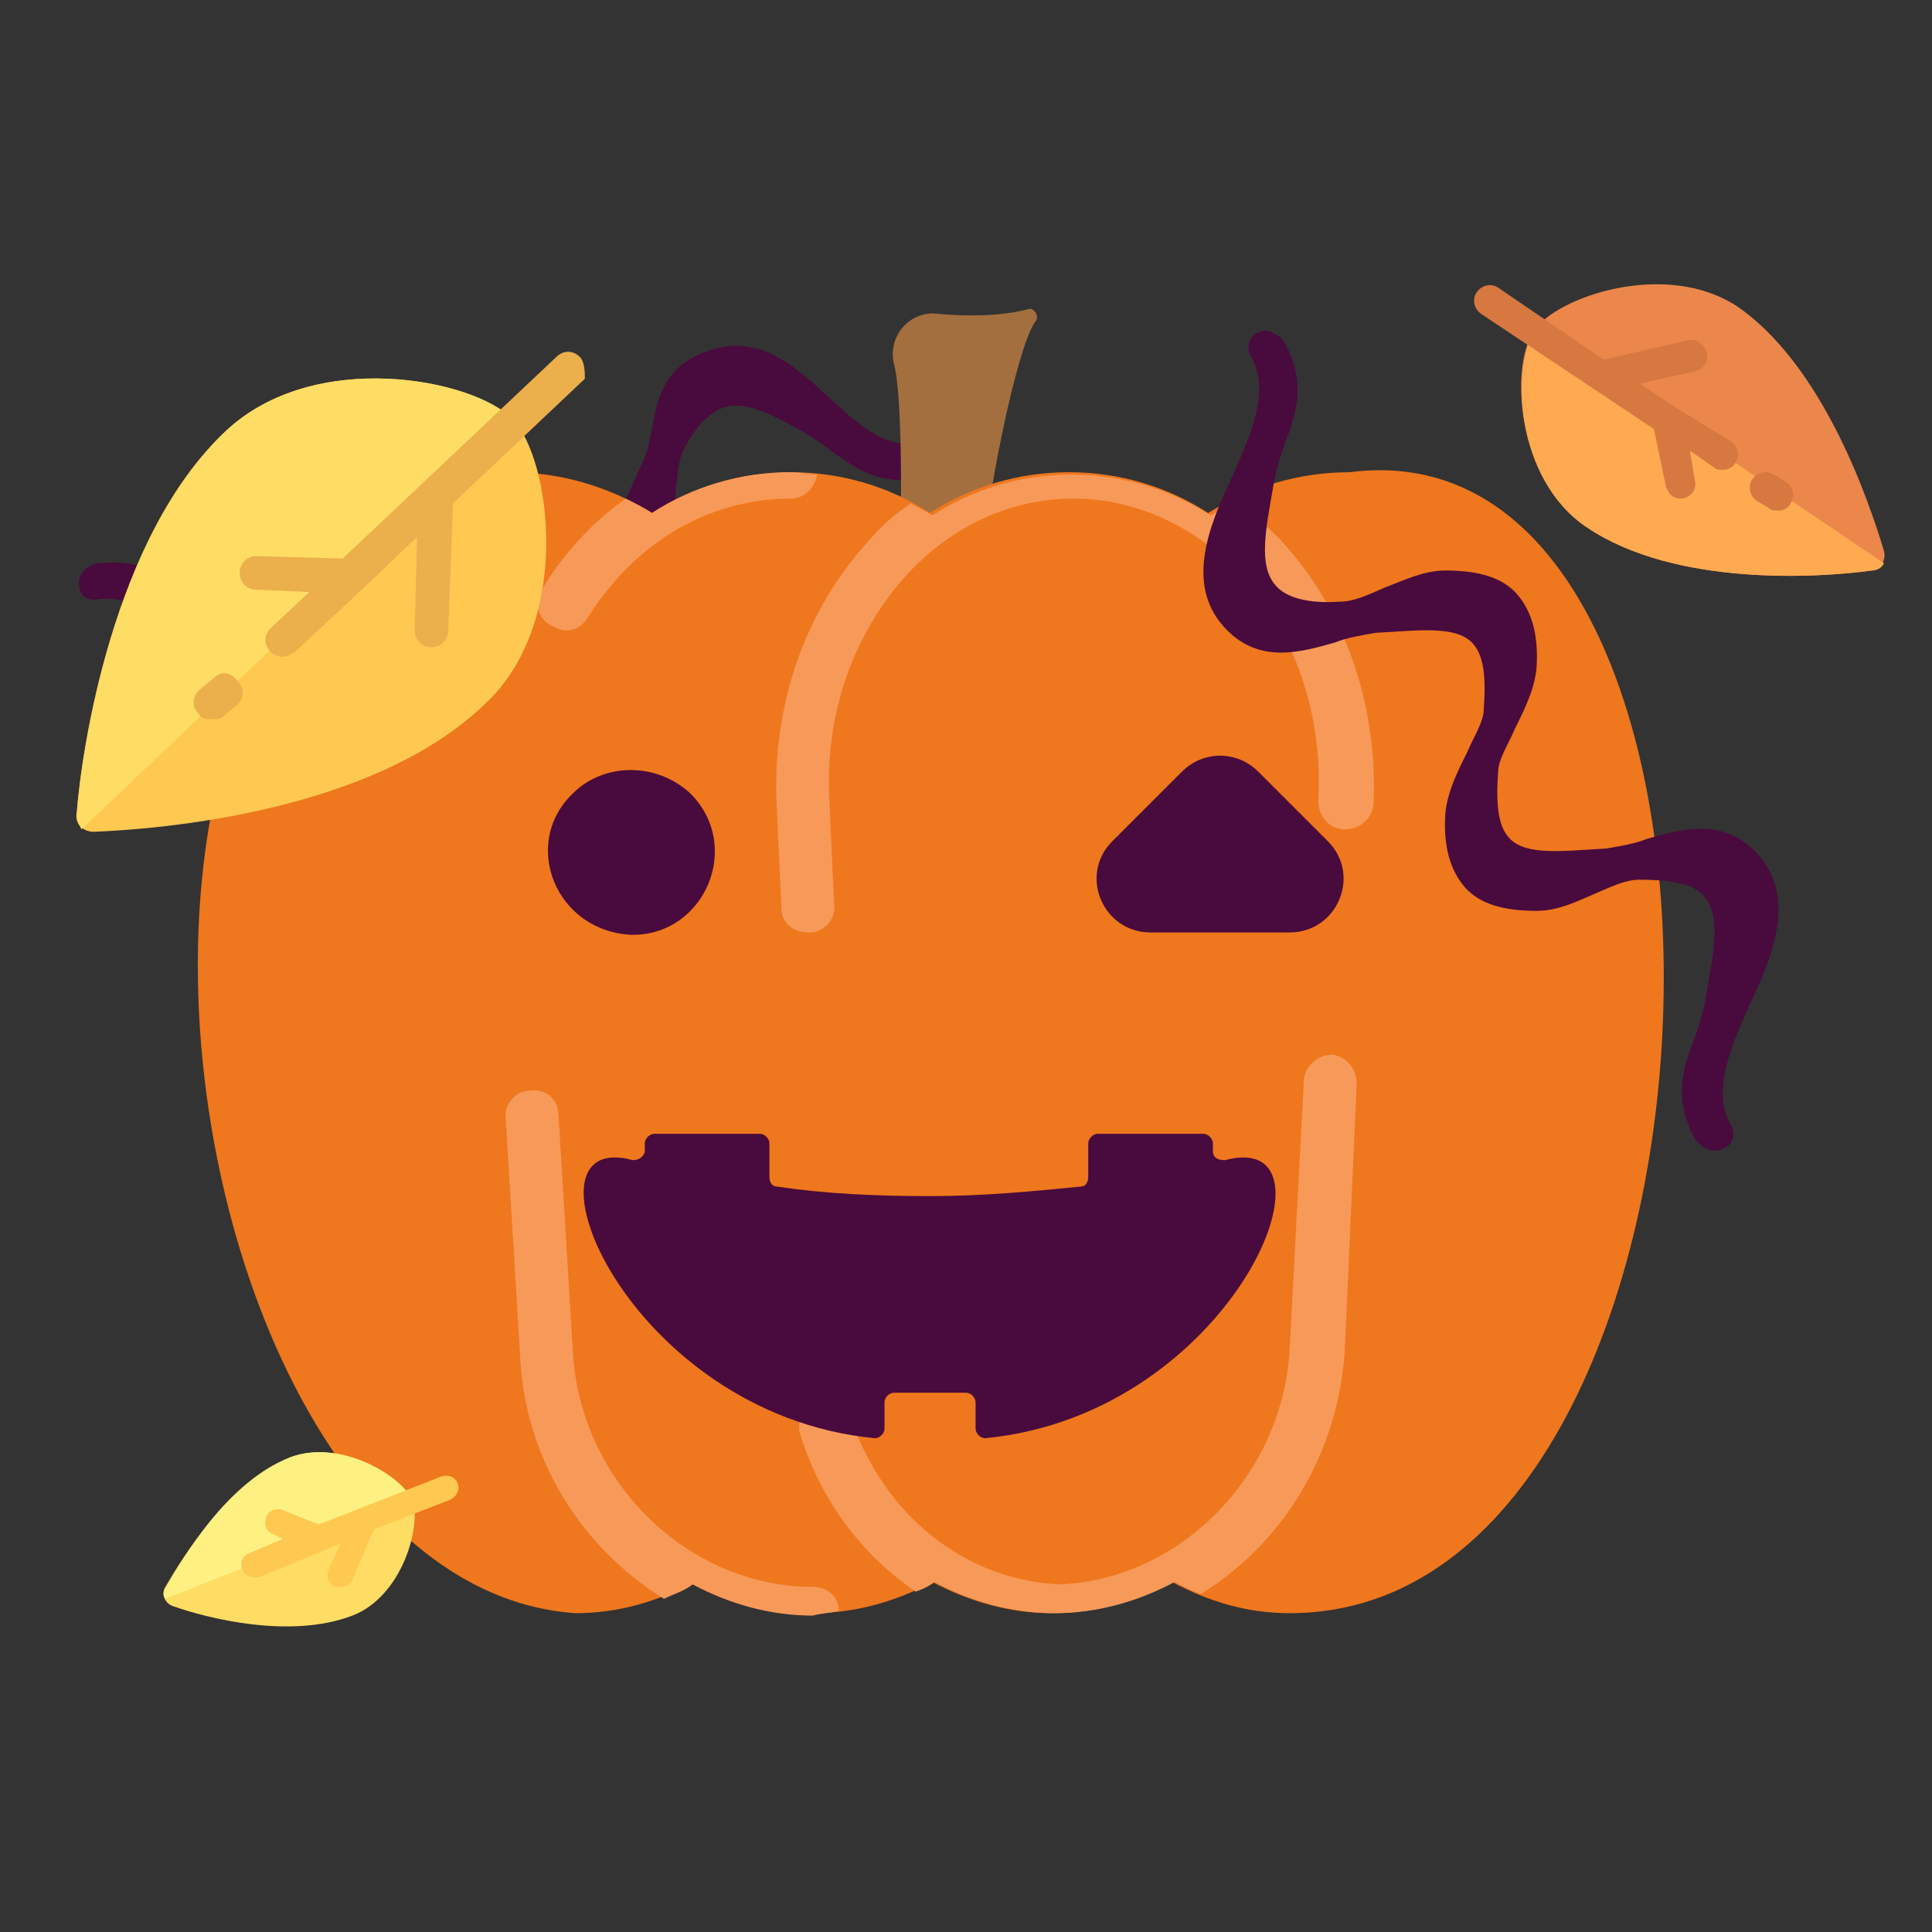 <?xml version="1.0" encoding="utf-8"?>
<!-- Generator: Adobe Illustrator 22.1.0, SVG Export Plug-In . SVG Version: 6.00 Build 0)  -->
<svg version="1.1" id="Layer_1" xmlns="http://www.w3.org/2000/svg" xmlns:xlink="http://www.w3.org/1999/xlink" x="0px" y="0px"
	 viewBox="0 0 80.6 80.6" style="enable-background:new 0 0 80.6 80.6;" xml:space="preserve">
<rect x="0" y="0" width="80.6" height="80.6" fill="#333333" stroke="none"/>
<style type="text/css">
	.st0{fill:#490A3D;}
	.st1{fill:#A46F3E;}
	.st2{fill:#EF771D;}
	.st3{fill:#F79959;}
	.st4{fill:#FFC850;}
	.st5{fill:#FFDC64;}
	.st6{fill:#EBAF4B;}
	.st7{fill:#EB874B;}
	.st8{fill:#FFAA50;}
	.st9{fill:#D77841;}
	.st10{fill:#FFF082;}
</style>
<g>
	<g>
		<path class="st0" d="M38.3,19.2c-3.6,0.5-5.2-5.2-8.7-3.9c-2,0.8-1.5,2.7-2.2,4.3c-1,2.4-1.8,4.4-5.3,2.9
			c-1.1-0.5-1.7-1.9-2.8-2.4c-1.9-0.8-3.1-0.4-4.1,1.4c-0.6,1.1-0.2,2.6-0.8,3.6c-1.8,3.3-3.6,2.3-5.9,1c-1.8-1-2.2-2.3-4.4-2
			c-0.1,0-0.4,0.2-0.1,0.2c3.6-0.5,5.2,5.2,8.7,3.9c2-0.8,1.5-2.7,2.2-4.3c1-2.4,1.8-4.4,5.3-2.9c1.1,0.5,1.7,1.9,2.8,2.4
			c1.9,0.8,3.1,0.4,4.1-1.4c0.6-1.1,0.2-2.6,0.8-3.6c1.8-3.3,3.6-2.3,5.9-1c1.8,1,2.2,2.3,4.4,2C38.3,19.4,38.6,19.2,38.3,19.2
			L38.3,19.2z"/>
		<path class="st0" d="M11.7,29.1c-1.6,0-2.8-1.1-3.9-2.2c-1.2-1.1-2.3-2.1-3.7-1.9c-0.5,0.1-0.8-0.2-0.8-0.6
			c-0.1-0.5,0.5-0.9,0.8-0.9c1.8-0.2,2.6,0.5,3.5,1.1c0.4,0.3,0.8,0.6,1.3,0.9l0,0c1.3,0.7,2.4,1.3,3.3,1c0.6-0.2,1.2-0.8,1.7-1.8
			c0.2-0.4,0.2-0.9,0.3-1.5c0-0.7,0.1-1.5,0.5-2.2c1.2-2.1,2.7-2.6,4.9-1.7c0.7,0.3,1.3,0.9,1.7,1.4c0.4,0.4,0.7,0.8,1.1,1
			c1.1,0.5,1.9,0.6,2.5,0.4c0.9-0.3,1.3-1.5,1.9-2.8l0,0c0.2-0.4,0.3-0.9,0.4-1.4c0.2-1.2,0.5-2.6,2.2-3.2c2.2-0.9,3.8,0.6,5.2,1.9
			c1.2,1.1,2.3,2.1,3.7,1.9c0.4-0.1,0.6,0.1,0.7,0.3l0.2,0.3L39,19.5c-0.1,0.3-0.5,0.5-0.7,0.5c-1.8,0.2-2.6-0.5-3.5-1.1
			c-0.4-0.3-0.8-0.6-1.3-0.9l0,0c-1.3-0.7-2.4-1.3-3.3-1c-0.6,0.2-1.2,0.8-1.7,1.8c-0.2,0.4-0.2,0.9-0.3,1.5c0,0.7-0.1,1.5-0.5,2.2
			c-1.2,2.1-2.7,2.6-4.9,1.7c-0.7-0.3-1.3-0.9-1.7-1.4c-0.4-0.4-0.7-0.8-1.1-1c-1.1-0.5-1.9-0.6-2.5-0.4c-0.9,0.3-1.3,1.5-1.9,2.8
			l0,0c-0.2,0.4-0.3,0.9-0.4,1.4c-0.2,1.2-0.5,2.6-2.2,3.2C12.5,29,12.1,29.1,11.7,29.1z M38.1,18.7C38.1,18.7,38.1,18.7,38.1,18.7
			C38.1,18.7,38.1,18.7,38.1,18.7z"/>
	</g>
	<g>
		<path class="st1" d="M38.2,25.5C38.2,25.5,38.2,25.5,38.2,25.5c0.4,0.2,0.9,0.2,1.4,0c0.2-0.1,0.3-0.2,0.5-0.2
			c0.5-0.2,0.8-0.7,0.8-1.2c0.2-3.1,1.5-9.6,2.3-10.7c0.2-0.2-0.1-0.6-0.3-0.5c-1.2,0.3-2.5,0.3-3.7,0.2c-1.2-0.2-2.2,0.9-1.9,2.1
			c0.4,1.5,0.3,7.6,0.2,8.9C37.3,24.6,37.6,25.2,38.2,25.5z"/>
		<path class="st2" d="M56.3,19.7c-2.1,0-4.1,0.6-5.9,1.7c-1.7-1.1-3.7-1.7-5.8-1.7c-2.1,0-4.1,0.6-5.8,1.7
			c-1.7-1.1-3.7-1.7-5.8-1.7c-2.1,0-4.1,0.6-5.8,1.7c-1.8-1.1-3.8-1.7-5.9-1.7C0.7,22.5,6.7,66.1,24,67.3c1.8,0,3.5-0.5,4.9-1.3
			c1.5,0.8,3.2,1.3,5,1.3c1.8,0,3.5-0.5,5-1.3c1.5,0.8,3.2,1.3,5,1.3c1.8,0,3.5-0.5,5-1.3c1.5,0.8,3.1,1.3,4.9,1.3
			C73.5,67.3,74.8,17.3,56.3,19.7z"/>
		<g>
			<path class="st3" d="M56.1,34.6C56.1,34.6,56.1,34.6,56.1,34.6c0.6,0,1.1-0.4,1.2-1c0.2-4.2-1.2-8.2-3.9-11.1
				c-0.6-0.6-1.2-1.1-1.8-1.6c-0.4,0.2-0.7,0.4-1.1,0.6c-1.7-1.1-3.7-1.7-5.8-1.7c-2.1,0-4.1,0.6-5.8,1.7c-0.3-0.2-0.6-0.3-0.9-0.5
				c-0.6,0.4-1.2,0.9-1.7,1.5c-2.7,2.9-4.1,6.9-3.9,11.1l0.2,4.3c0,0.6,0.5,1,1.1,1c0,0,0,0,0.1,0c0.6,0,1.1-0.6,1-1.2l-0.2-4.3
				c-0.2-3.6,1-7,3.3-9.5c1.9-2,4.3-3.1,6.9-3.1c2.6,0,5.1,1.2,6.9,3.1c2.3,2.4,3.5,5.9,3.3,9.5C55,34.1,55.5,34.6,56.1,34.6z"/>
			<path class="st3" d="M33,19.7c-2.1,0-4.1,0.6-5.8,1.7c-0.3-0.2-0.7-0.4-1.1-0.6c-1.4,1-2.6,2.3-3.5,3.8c-0.3,0.5-0.2,1.2,0.4,1.5
				c0.2,0.1,0.4,0.2,0.6,0.2c0.4,0,0.7-0.2,0.9-0.5c2-3.2,5.1-5,8.5-5c0.6,0,1-0.5,1.1-1C33.8,19.8,33.4,19.7,33,19.7z"/>
			<path class="st3" d="M56.6,45.2c0-0.6-0.4-1.1-1-1.2c-0.6,0-1.1,0.4-1.2,1l-0.6,11.3c-0.3,5.3-4.6,9.6-9.6,9.8
				c-4-0.2-7.3-2.9-8.7-6.9c-0.2-0.6-0.8-0.9-1.4-0.7c-0.6,0.2-0.9,0.8-0.7,1.4c0.9,2.8,2.6,5,4.8,6.5c0.3-0.1,0.5-0.2,0.8-0.4
				c1.5,0.8,3.2,1.3,5,1.3c1.8,0,3.5-0.5,5-1.3c0.4,0.2,0.8,0.4,1.1,0.5c3.4-2.1,5.7-5.8,6-10.1L56.6,45.2z"/>
			<path class="st3" d="M35,67.2c0-0.6-0.5-1-1.1-1c-5.2,0-9.7-4.4-10-9.8l-0.6-9.9c0-0.6-0.5-1.1-1.2-1c-0.6,0-1.1,0.6-1,1.2
				l0.6,9.9c0.2,4.3,2.6,8,6,10.1c0.4-0.2,0.8-0.3,1.2-0.6c1.5,0.8,3.2,1.3,5,1.3C34.3,67.3,34.6,67.3,35,67.2z"/>
		</g>
	</g>
	<g>
		<path class="st0" d="M50.6,48v-0.3c0-0.2-0.2-0.4-0.4-0.4h-4.4c-0.2,0-0.4,0.2-0.4,0.4v1.4c0,0.2-0.1,0.4-0.3,0.4
			c-2,0.2-4.1,0.4-6.3,0.4c-2.3,0-4.4-0.1-6.4-0.4c-0.2,0-0.3-0.2-0.3-0.4v-1.4c0-0.2-0.2-0.4-0.4-0.4h-4.4c-0.2,0-0.4,0.2-0.4,0.4
			V48c0,0.2-0.2,0.4-0.5,0.4C21.3,47,26.1,59,36.5,60c0,0,0,0,0,0h0c0.2,0,0.4-0.2,0.4-0.4v-1.1c0-0.2,0.2-0.4,0.4-0.4h3
			c0.2,0,0.4,0.2,0.4,0.4v1.1c0,0.2,0.2,0.4,0.4,0.4l0,0c0,0,0,0,0,0c10.4-1,15.2-13,10-11.6C50.8,48.4,50.6,48.3,50.6,48z"/>
	</g>
	<path class="st0" d="M23.9,33.1L23.9,33.1c1.3-1.3,3.5-1.3,4.9,0l0,0c2.2,2.2,0.6,5.9-2.4,5.9h0C23.2,38.9,21.7,35.2,23.9,33.1z"/>
	<path class="st0" d="M46.4,35.1l2.9-2.9c0.9-0.9,2.3-0.9,3.2,0l2.9,2.9c1.4,1.4,0.4,3.8-1.6,3.8H48C46,38.9,45,36.5,46.4,35.1z"/>
	<g>
		<path class="st0" d="M71.5,47.2c-2-3.5,4-8.3,1.1-11.2C71,34.4,69,36,67,36.2c-3.1,0.3-5.6,0.6-5.2-3.8c0.1-1.4,1.5-2.8,1.6-4.3
			c0.2-2.4-0.8-3.4-3.2-3.4c-1.5,0-3,1.3-4.4,1.3c-4.4,0-4-2.4-3.4-5.5c0.4-2.4,1.8-3.6,0.6-5.6c-0.1-0.1-0.4-0.3-0.2,0
			c2,3.5-4,8.3-1.1,11.2c1.6,1.6,3.6,0.1,5.7-0.1c3.1-0.3,5.6-0.6,5.2,3.8c-0.1,1.4-1.5,2.8-1.6,4.3c-0.2,2.4,0.8,3.4,3.2,3.4
			c1.5,0,3-1.3,4.4-1.3c4.4,0,4,2.4,3.4,5.5c-0.4,2.4-1.8,3.6-0.6,5.6C71.4,47.3,71.7,47.4,71.5,47.2L71.5,47.2z"/>
		<path class="st0" d="M71.5,48C71.5,48,71.5,48,71.5,48c-0.3,0-0.7-0.3-0.8-0.5c-0.9-1.7-0.5-2.9,0-4.2c0.2-0.6,0.4-1.2,0.5-1.9
			l0,0c0.3-1.7,0.6-3.2-0.1-4c-0.4-0.5-1.3-0.7-2.7-0.7c-0.6,0-1.2,0.3-1.9,0.6C65.8,37.6,65,38,64.1,38c-1.4,0-2.4-0.3-3-1
			c-0.6-0.7-0.9-1.7-0.8-3.1c0.1-0.9,0.5-1.7,0.9-2.5c0.3-0.7,0.7-1.3,0.7-1.8c0.1-1.4,0-2.3-0.5-2.8c-0.7-0.7-2.2-0.5-4-0.4l0,0
			c-0.6,0.1-1.2,0.2-1.7,0.4c-1.4,0.4-3.1,0.9-4.5-0.5c-1.8-1.8-0.8-4.3,0.2-6.4c0.8-1.8,1.6-3.6,0.8-5c-0.2-0.3-0.1-0.6,0-0.8
			c0.1-0.2,0.4-0.3,0.6-0.3c0,0,0,0,0,0c0.3,0,0.7,0.3,0.8,0.5c0.9,1.7,0.5,2.9,0,4.2c-0.2,0.6-0.4,1.2-0.5,1.9l0,0
			c-0.3,1.7-0.6,3.2,0.1,4c0.4,0.5,1.3,0.8,2.7,0.7c0.6,0,1.2-0.3,1.9-0.6c0.8-0.3,1.6-0.7,2.5-0.7c0,0,0,0,0,0c1.4,0,2.4,0.3,3,1
			c0.6,0.7,0.9,1.7,0.8,3.1c-0.1,0.9-0.5,1.7-0.9,2.5c-0.3,0.7-0.7,1.3-0.7,1.8c-0.1,1.4,0,2.3,0.5,2.8c0.7,0.7,2.2,0.5,4,0.4l0,0
			c0.6-0.1,1.2-0.2,1.7-0.4c1.4-0.4,3.1-0.9,4.5,0.5c1.8,1.8,0.8,4.3-0.2,6.4c-0.8,1.8-1.6,3.6-0.8,5l0,0c0.2,0.4,0.1,0.6,0,0.8
			C72,47.9,71.8,48,71.5,48z M72,36.3c0.1,0.1,0.1,0.1,0.2,0.2c0.3,0.3,0.4,0.7,0.5,1c-0.1-0.4-0.3-0.8-0.6-1.1
			C72.1,36.4,72.1,36.4,72,36.3z M51.5,24.3c0.1,0.4,0.3,0.8,0.6,1.1c0.1,0.1,0.1,0.1,0.2,0.1c-0.1-0.1-0.1-0.1-0.2-0.2
			C51.8,25,51.6,24.7,51.5,24.3z M52.4,15C52.4,15,52.4,15,52.4,15C52.4,15,52.4,15,52.4,15z"/>
	</g>
	<g>
		<path class="st4" d="M9.4,18c3.7-3.5,10.3-2.2,12-0.5c1.6,1.7,2.5,8.5-1.2,11.9c-4.7,4.5-13.6,5.2-16.3,5.3
			c-0.4,0-0.8-0.3-0.7-0.8C3.4,31.3,4.7,22.4,9.4,18z"/>
		<path class="st5" d="M21.4,17.5c-1.6-1.7-8.3-3-12,0.5c-4.7,4.5-6,13.3-6.2,16c0,0.2,0.1,0.4,0.2,0.6L21.4,17.5
			C21.4,17.5,21.4,17.5,21.4,17.5z"/>
		<g>
			<path class="st6" d="M24.2,14.9c-0.3-0.3-0.7-0.3-1,0l-8.9,8.4l-3.6-0.1c0,0,0,0,0,0c-0.4,0-0.7,0.3-0.7,0.7
				c0,0.4,0.3,0.7,0.7,0.7l2.2,0.1l-1.6,1.5c-0.3,0.3-0.3,0.7,0,1c0.1,0.1,0.3,0.2,0.5,0.2c0.2,0,0.3-0.1,0.5-0.2l2.9-2.7
				c0,0,0,0,0,0l2.2-2.1l-0.1,3.9c0,0.4,0.3,0.7,0.7,0.7c0,0,0,0,0,0c0.4,0,0.7-0.3,0.7-0.7l0.2-5.3l5.5-5.2
				C24.4,15.6,24.4,15.1,24.2,14.9z"/>
			<path class="st6" d="M8.9,28.3l-0.6,0.5c-0.3,0.3-0.3,0.7,0,1C8.4,30,8.6,30,8.8,30C9,30,9.2,30,9.3,29.9l0.6-0.5
				c0.3-0.3,0.3-0.7,0-1C9.6,28,9.2,28,8.9,28.3z"/>
		</g>
	</g>
	<g>
		<path class="st7" d="M66.2,22c-3-2-3.2-6.8-2.2-8.2c0.9-1.4,5.5-3,8.5-1C76.1,15.3,78,21,78.6,23c0.1,0.4-0.2,0.8-0.5,0.8
			C75.9,24.1,69.9,24.5,66.2,22z"/>
		<path class="st8" d="M66.2,22c3.7,2.5,9.8,2.1,11.9,1.8c0.2,0,0.4-0.1,0.5-0.3l-14.5-9.8C63,15.2,63.2,20,66.2,22z"/>
		<g>
			<path class="st9" d="M69.9,17C69.9,17,69.9,17,69.9,17l-1.5-1l2.3-0.5c0.4-0.1,0.6-0.4,0.5-0.8c-0.1-0.3-0.4-0.6-0.8-0.5L66.9,15
				l-4.4-3c-0.3-0.2-0.7-0.1-0.9,0.2c-0.2,0.3-0.1,0.7,0.2,0.9l7.2,4.8l0.5,2.4c0.1,0.3,0.3,0.5,0.6,0.5c0,0,0.1,0,0.1,0
				c0.4-0.1,0.6-0.4,0.5-0.8l-0.2-1.2l1,0.7c0.1,0.1,0.2,0.1,0.4,0.1c0.2,0,0.4-0.1,0.5-0.3c0.2-0.3,0.1-0.7-0.2-0.9L69.9,17z"/>
			<path class="st9" d="M74.5,20.1L74,19.8c-0.3-0.2-0.7-0.1-0.9,0.2c-0.2,0.3-0.1,0.7,0.2,0.9l0.5,0.3c0.1,0.1,0.2,0.1,0.4,0.1
				c0.2,0,0.4-0.1,0.5-0.3C74.9,20.7,74.8,20.3,74.5,20.1z"/>
		</g>
	</g>
	<g>
		<path class="st5" d="M12.1,60.8c2.1-0.8,4.7,0.8,5.1,1.8c0.4,1-0.4,4-2.5,4.8c-2.6,1-6.1,0.1-7.5-0.4c-0.3-0.1-0.5-0.5-0.3-0.8
			C7.6,65,9.5,61.9,12.1,60.8z"/>
		<path class="st10" d="M12.1,60.8c-2.6,1-4.5,4.2-5.2,5.5c-0.1,0.1-0.1,0.3,0,0.4l10.3-4.1C16.8,61.6,14.2,60,12.1,60.8z"/>
		<path class="st4" d="M19.1,61.9c-0.1-0.3-0.4-0.4-0.7-0.3l-5.1,2L11.8,63c-0.3-0.1-0.6,0-0.7,0.3c-0.1,0.3,0,0.6,0.3,0.7l0.4,0.2
			l-1.4,0.6c-0.3,0.1-0.4,0.4-0.3,0.7c0.1,0.2,0.3,0.3,0.5,0.3c0.1,0,0.1,0,0.2,0l3.4-1.4l-0.5,1.1c-0.1,0.3,0,0.6,0.3,0.7
			c0.1,0,0.1,0,0.2,0c0.2,0,0.4-0.1,0.5-0.3l0.9-2.1l3.1-1.2C19,62.5,19.2,62.2,19.1,61.9z"/>
	</g>
</g>
</svg>
